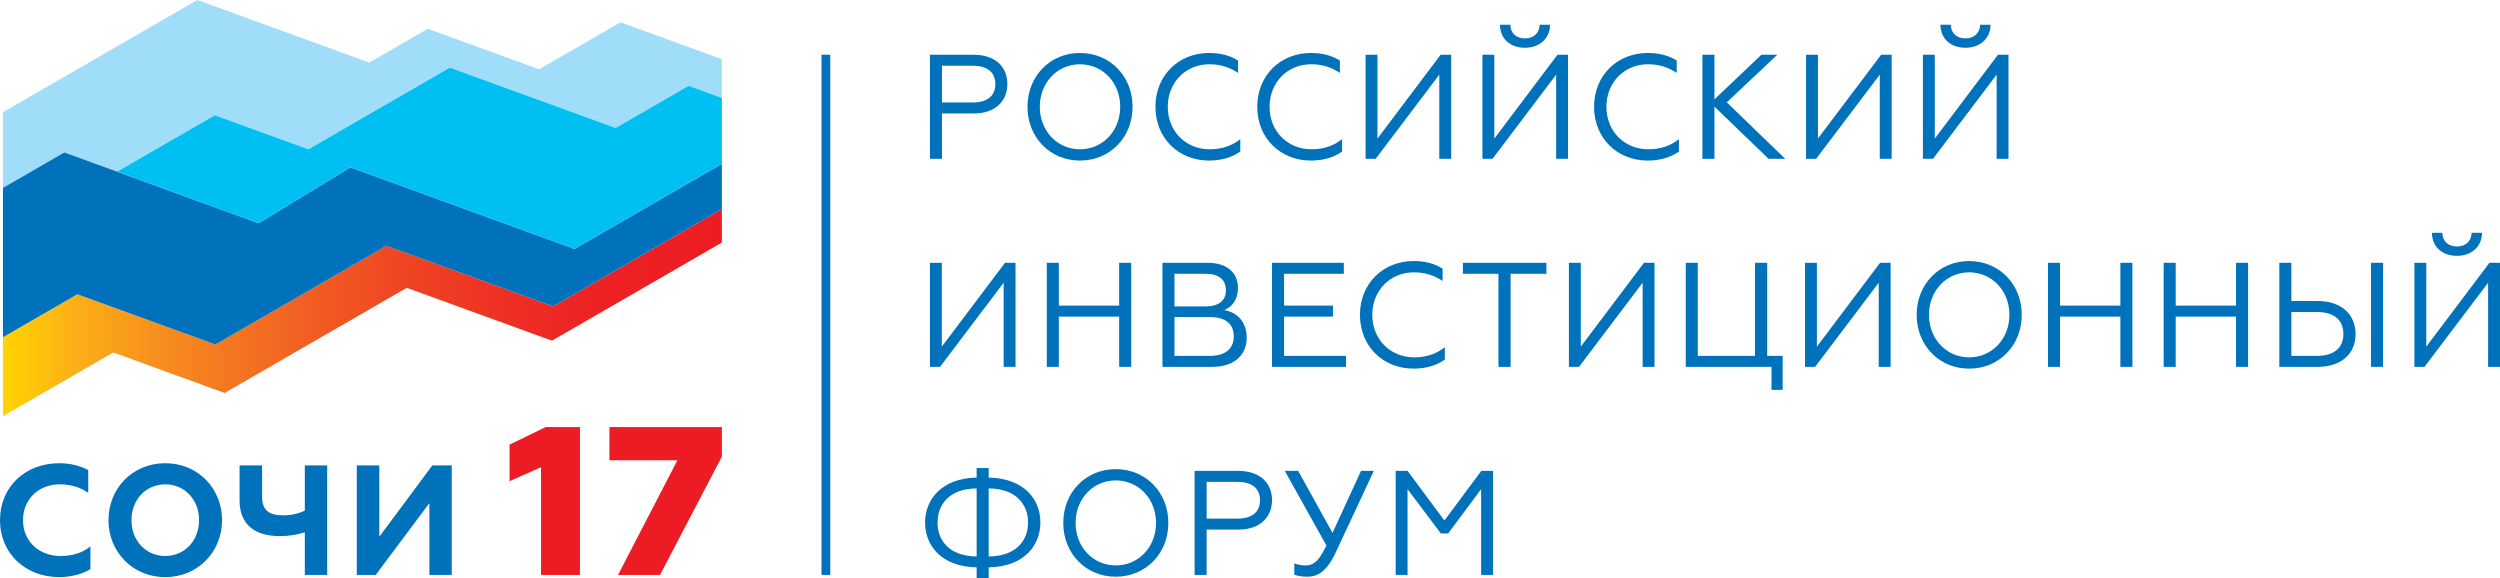 <svg xmlns="http://www.w3.org/2000/svg" xmlns:xlink="http://www.w3.org/1999/xlink" width="931.057" height="215.333" viewBox="0 0 931.057 215.333"><defs><path id="a" d="M0 0h931.057v215.333H0z"/></defs><clipPath id="b"><use xlink:href="#a" overflow="visible"/></clipPath><path clip-path="url(#b)" fill="#0072BC" d="M362.654 20.391h-16.328v38.745h4.484V42.255h11.844c7.97 0 12.509-4.539 12.509-11.015 0-6.365-4.539-10.849-12.509-10.849m-.332 17.768H350.81V24.488h11.512c5.314 0 8.358 2.38 8.358 6.863 0 4.428-3.044 6.808-8.358 6.808m39.872-18.432c-11.125 0-19.538 8.634-19.538 20.037 0 11.401 8.413 20.036 19.538 20.036 11.18 0 19.594-8.635 19.594-20.036 0-11.403-8.414-20.037-19.594-20.037m0 35.867c-8.358 0-14.945-6.753-14.945-15.83 0-9.078 6.587-15.831 14.945-15.831 8.413 0 14.999 6.753 14.999 15.831 0 9.077-6.586 15.83-14.999 15.83m32.71-15.83c0-9.133 6.752-15.831 15.442-15.831 4.317 0 7.638 1.163 10.738 3.211V22.55c-3.1-1.937-6.642-2.823-10.793-2.823-11.347 0-19.981 8.358-19.981 20.037 0 11.789 8.689 20.036 19.981 20.036 4.538 0 8.523-1.162 11.623-3.376v-4.595c-3.21 2.547-6.974 3.765-11.402 3.765-8.801 0-15.608-6.587-15.608-15.83m37.918 0c0-9.133 6.753-15.831 15.442-15.831 4.317 0 7.639 1.163 10.736 3.211V22.55c-3.098-1.937-6.641-2.823-10.792-2.823-11.347 0-19.98 8.358-19.98 20.037 0 11.789 8.688 20.036 19.98 20.036 4.54 0 8.524-1.162 11.624-3.376v-4.595c-3.211 2.547-6.975 3.765-11.403 3.765-8.8 0-15.607-6.587-15.607-15.83m40.177 11.845V20.391h-4.428v38.745h3.763l23.69-31.328v31.328h4.428V20.391h-3.931l-23.522 31.218zm43.52 0V20.391h-4.429v38.745h3.764l23.689-31.328v31.328h4.427V20.391h-3.929l-23.522 31.218zm11.456-33.819c5.203 0 9.3-3.321 9.3-8.579H573.4c-.056 2.989-2.158 5.092-5.425 5.092-3.432 0-5.479-2.103-5.479-5.092h-3.874c.055 5.258 3.818 8.579 9.353 8.579m30.291 21.974c0-9.133 6.754-15.831 15.442-15.831 4.318 0 7.639 1.163 10.738 3.211V22.55c-3.1-1.937-6.643-2.823-10.793-2.823-11.347 0-19.981 8.358-19.981 20.037 0 11.789 8.69 20.036 19.981 20.036 4.538 0 8.522-1.162 11.624-3.376v-4.595c-3.21 2.547-6.975 3.765-11.403 3.765-8.799 0-15.608-6.587-15.608-15.83m63.645-19.373h-5.923l-17.491 16.605V20.391h-4.483v38.745h4.483V39.709l20.148 19.427h6.198l-21.752-21.033 18.82-17.712zm15.13 31.218V20.391h-4.427v38.745h3.763l23.689-31.328v31.328h4.429V20.391h-3.931l-23.523 31.218zm67.044-31.218l-23.523 31.218V20.391h-4.43v38.745h3.767l23.688-31.328v31.328h4.427V20.391h-3.929zm-12.066-2.601c5.202 0 9.299-3.321 9.299-8.579h-3.874c-.056 2.989-2.159 5.092-5.425 5.092-3.432 0-5.479-2.103-5.479-5.092h-3.874c.054 5.258 3.818 8.579 9.353 8.579M368.205 177.861v-3.542h-4.483v3.542c-13.285.277-19.207 8.358-19.207 16.771 0 8.357 5.922 16.439 19.207 16.661v4.04h4.483v-4.04c13.339-.222 19.261-8.304 19.261-16.716 0-8.469-5.923-16.438-19.261-16.716m-4.483 29.391c-10.517-.166-14.558-6.255-14.558-12.675 0-6.311 4.041-12.619 14.558-12.676v25.351zm4.483 0v-25.351c10.627.057 14.667 6.365 14.667 12.676 0 6.42-4.04 12.509-14.667 12.675m47.32-32.545c-11.125 0-19.538 8.634-19.538 20.035 0 11.402 8.413 20.036 19.538 20.036 11.181 0 19.594-8.634 19.594-20.036.001-11.401-8.412-20.035-19.594-20.035m0 35.865c-8.358 0-14.944-6.752-14.944-15.83 0-9.076 6.586-15.829 14.944-15.829 8.413 0 15 6.753 15 15.829 0 9.078-6.587 15.83-15 15.83m45.7-35.201h-16.327v38.744h4.484v-16.882h11.843c7.971 0 12.51-4.538 12.51-11.014-.001-6.365-4.54-10.848-12.51-10.848m-.331 17.767h-11.512v-13.671h11.512c5.314 0 8.358 2.38 8.358 6.864 0 4.427-3.044 6.807-8.358 6.807m35.361 5.313l-12.785-23.08h-4.982l15.497 27.785c-2.159 4.262-3.874 7.416-7.692 7.416-1.219 0-2.878-.166-4.263-.773v4.206c1.494.608 3.155.773 4.982.773 3.597 0 7.14-1.936 10.35-8.854l14.28-30.553h-4.76l-10.627 23.08zm55.407-23.08l-13.727 18.486-13.726-18.486h-4.429v38.744h4.429v-31.937l12.397 16.494h2.712l12.288-16.494v31.937h4.427v-38.744h-4.371zm-200.908-46.272V97.881h-4.428v38.744h3.764l23.689-31.328v31.328h4.428V97.881h-3.93l-23.523 31.218zm66.048-15.278H394.33v-15.94h-4.484v38.744h4.484v-18.708h22.472v18.708h4.483V97.881h-4.483v15.94zm39.091 1.661c3.044-1.162 5.147-3.985 5.147-8.192 0-5.922-4.317-9.409-11.181-9.409h-16.936v38.744h18.597c8.025 0 12.786-4.372 12.786-10.793 0-5.811-3.432-9.519-8.413-10.35m-18.488-13.504h11.679c4.76 0 7.472 2.103 7.472 6.143 0 3.875-2.712 5.978-7.472 5.978h-11.679v-12.121zm13.284 30.551h-13.284v-14.446h13.284c5.59 0 8.8 2.49 8.8 7.141 0 4.705-3.21 7.305-8.8 7.305m27.524-14.612h18.21v-4.096h-18.21v-11.844h22.251v-4.096h-26.735v38.744h27.565v-4.096h-23.081v-14.612zm32.858-.664c0-9.132 6.753-15.83 15.444-15.83 4.315 0 7.637 1.162 10.737 3.21v-4.594c-3.101-1.937-6.644-2.823-10.794-2.823-11.347 0-19.98 8.358-19.98 20.037 0 11.789 8.689 20.036 19.98 20.036 4.539 0 8.523-1.162 11.625-3.376v-4.594c-3.212 2.546-6.977 3.764-11.403 3.764-8.799 0-15.609-6.587-15.609-15.83m33.75-15.275h13.23v34.647h4.539v-34.647h13.339v-4.096h-31.108v4.096zm43.903 27.121V97.881h-4.428v38.744h3.765l23.688-31.328v31.328h4.43V97.881h-3.932l-23.523 31.218zm69.422-31.218h-4.538v34.648h-21.31V97.881h-4.483v38.744h31.937v8.579h4.151v-12.675h-5.757V97.881zm18.508 31.218V97.881h-4.428v38.744h3.763l23.69-31.328v31.328h4.426V97.881h-3.929l-23.522 31.218zm56.693-31.883c-11.126 0-19.538 8.635-19.538 20.037s8.412 20.036 19.538 20.036c11.18 0 19.592-8.634 19.592-20.036-.001-11.401-8.413-20.037-19.592-20.037m0 35.867c-8.358 0-14.945-6.753-14.945-15.83 0-9.078 6.587-15.83 14.945-15.83 8.414 0 15 6.752 15 15.83 0 9.077-6.586 15.83-15 15.83m56.327-19.262h-22.473v-15.94h-4.482v38.744h4.482v-18.708h22.473v18.708h4.482V97.881h-4.482v15.94zm43.075 0h-22.472v-15.94h-4.482v38.744h4.482v-18.708h22.472v18.708h4.483V97.881h-4.483v15.94zm50.272 22.804h4.483V97.881h-4.483v38.744zm-19.815-24.519h-9.853V97.881h-4.484v38.744h14.337c8.91 0 14.06-5.036 14.06-12.231 0-7.141-5.15-12.288-14.06-12.288m-.275 20.423h-9.577v-16.328h9.577c6.254 0 9.796 2.935 9.796 8.192 0 5.203-3.542 8.136-9.796 8.136m52.131-37.25c5.202 0 9.298-3.321 9.298-8.579h-3.875c-.054 2.989-2.159 5.092-5.423 5.092-3.432 0-5.48-2.103-5.48-5.092h-3.875c.056 5.258 3.818 8.579 9.355 8.579m12.066 2.602l-23.523 31.217V97.881h-4.429v38.744h3.764l23.69-31.328v31.328h4.428V97.881h-3.93zM305.95 20.391h3.262v193.724h-3.262zM8.565 193.722c0-7.808 5.885-13.343 13.576-13.343 4.545 0 7.75 1.164 10.722 3.146v-8.448c-3.147-1.689-6.76-2.564-10.78-2.564C9.439 172.512 0 181.253 0 193.722s9.556 21.209 22.083 21.209c4.254 0 8.391-1.049 11.595-2.972v-8.448c-3.263 2.563-7.05 3.554-11.187 3.554-7.924-.001-13.926-5.477-13.926-13.343m52.981-21.21c-12.236 0-21.151 9.44-21.151 21.21 0 11.711 8.915 21.209 21.151 21.209s21.151-9.498 21.151-21.209c0-11.77-8.915-21.21-21.151-21.21m0 34.552c-7.167 0-12.586-5.651-12.586-13.343s5.419-13.343 12.586-13.343 12.586 5.651 12.586 13.343-5.419 13.343-12.586 13.343m51.972-16.896c-2.389 1.165-5.127 1.747-8.099 1.747-4.953 0-7.808-1.631-7.808-6.934v-11.653h-8.39v13.052c0 8.915 5.593 13.285 15.091 13.285 3.146 0 6.41-.524 9.206-1.457v15.907h8.332v-40.787h-8.332v16.84zm47.498-16.84l-19.752 26.569v-26.569h-8.392v40.787h7.051l19.986-26.744v26.744h8.332v-40.787h-7.225z"/><path clip-path="url(#b)" fill="#ED1C24" d="M189.772 165.584v13.607L201.489 174v40.115h14.501v-55.061h-12.78l-13.438 6.53zm37.197-6.529v12.349h25.317l-22.121 42.712h15.648l23.023-44.049v-11.012h-41.867z"/><path clip-path="url(#b)" fill="#9FDDF9" d="M43.622 63.932l36.381-21.005 34.834 12.678 52.684-30.415 61.734 22.469 27.187-15.697 12.395 4.512V22.058L231.078 8.315l-30.306 17.497-41.448-15.087-21.793 12.583L73.489-.001 1.097 41.795l-.001 28.174 22.857-13.197z"/><defs><path id="c" d="M206.003 114.113l-62.085-22.597-63.715 36.786-51.399-18.707-27.712 16.001.004 29.382 41.082-23.72 41.469 15.095 67.827-39.16 54.081 19.683 63.282-36.536V77.836z"/></defs><clipPath id="d"><use xlink:href="#c" overflow="visible"/></clipPath><linearGradient id="e" gradientUnits="userSpaceOnUse" y1="215.333" x2="1" y2="215.333" gradientTransform="matrix(267.746 0 0 -267.746 1.125 57770.797)"><stop offset="0" stop-color="#ffd400"/><stop offset=".005" stop-color="#ffd200"/><stop offset=".106" stop-color="#fbae18"/><stop offset=".212" stop-color="#f78f1e"/><stop offset=".322" stop-color="#f47521"/><stop offset=".435" stop-color="#f15c22"/><stop offset=".555" stop-color="#ef4523"/><stop offset=".681" stop-color="#ee3224"/><stop offset=".821" stop-color="#ed2224"/><stop offset="1" stop-color="#ed1c24"/></linearGradient><path clip-path="url(#d)" fill="url(#e)" d="M1.092 77.836h267.745v77.142H1.092z"/><defs><path id="f" d="M0 0h931.057v215.333H0z"/></defs><clipPath id="g"><use xlink:href="#f" overflow="visible"/></clipPath><path clip-path="url(#g)" fill="#0072BC" d="M213.965 92.688l-83.464-30.377-34.173 20.805-72.376-26.345L1.094 69.97l-.002 55.626 27.711-16.001 51.4 18.708 63.716-36.786 62.084 22.595 62.835-36.277V61.008zM1.092 128.989l-.001 12.369.003-.001z"/><path clip-path="url(#g)" fill="#00C0F3" d="M256.443 31.962l-27.187 15.697-61.735-22.469-52.683 30.415-34.834-12.679-36.382 21.007 52.706 19.182 34.173-20.804 83.464 30.377 54.873-31.68V36.475z"/></svg>